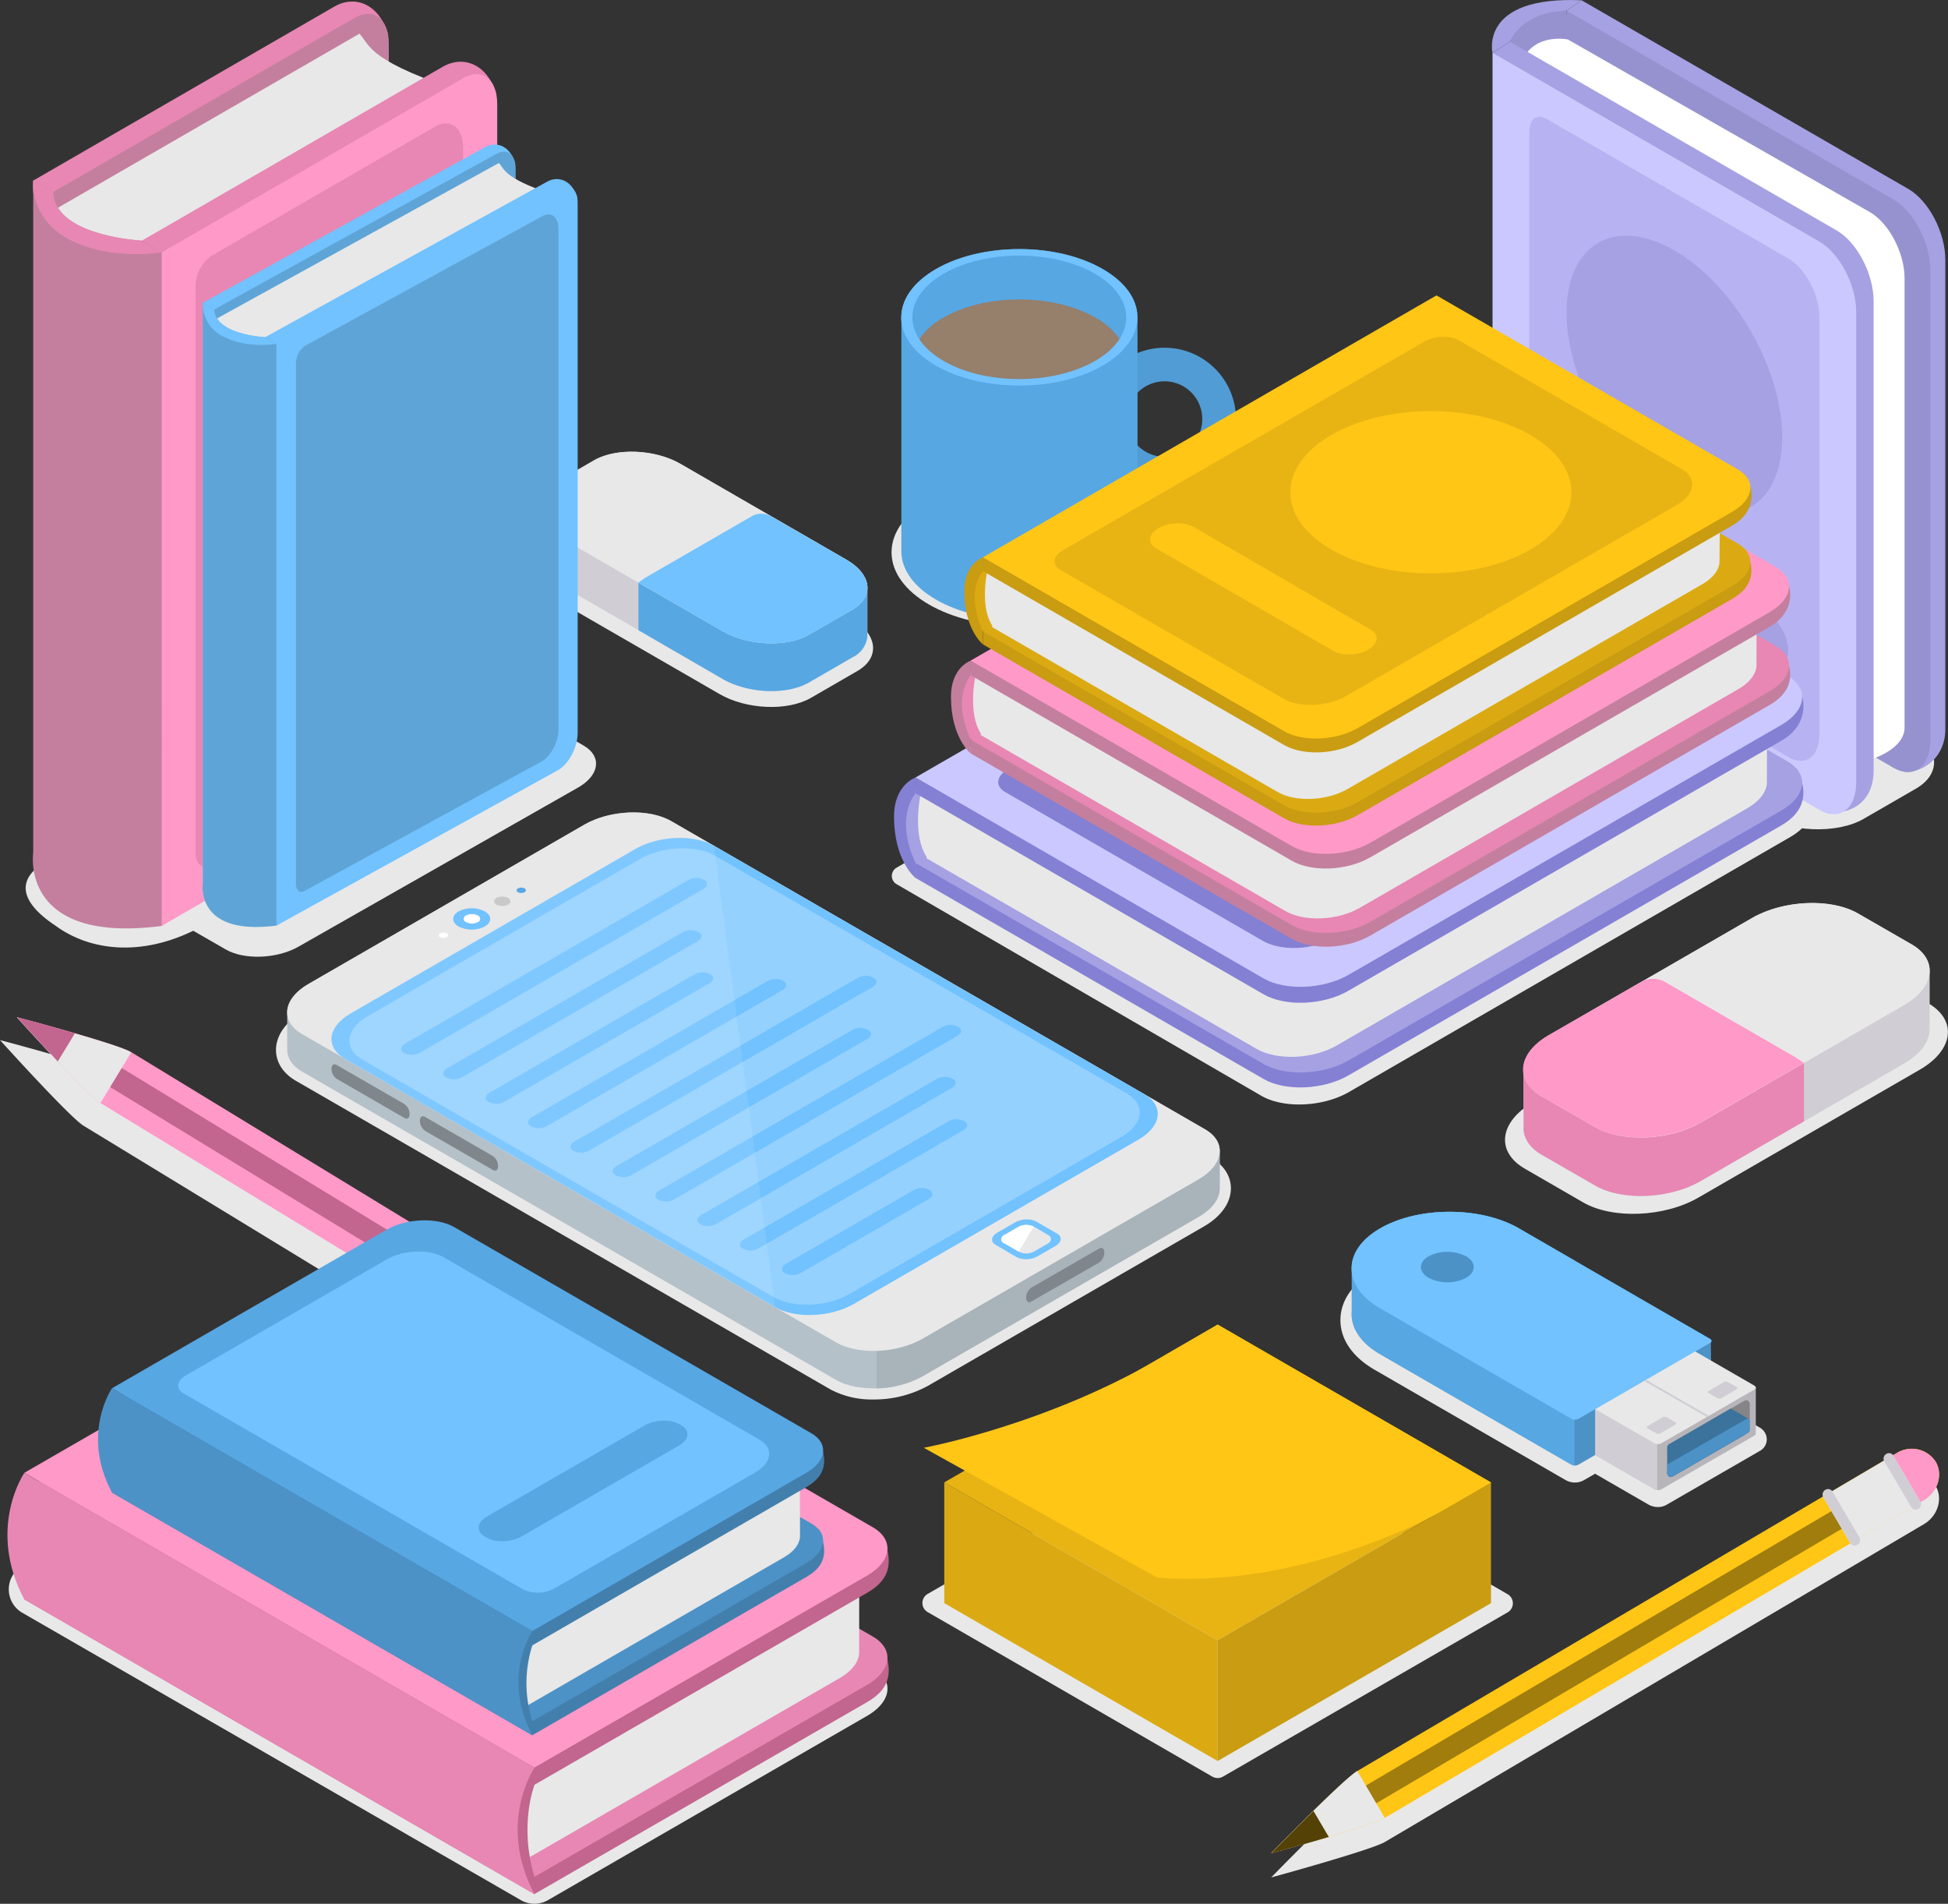 <svg xmlns="http://www.w3.org/2000/svg" viewBox="0 0 436.32 426.32"><rect x="0" y="0" width="436.32" height="426.32" fill="#333333" stroke="none"/><defs><style>.cls-1{fill:#e8e8e8;}.cls-2{fill:#e887b3;}.cls-3{fill:#c47f9e;}.cls-4{fill:#ff99c8;}.cls-5{fill:#d0ced4;}.cls-6{fill:#57a7e3;}.cls-7{fill:#71c2ff;}.cls-8{fill:#5fa4d6;}.cls-9{fill:#519cd4;}.cls-10{fill:#967f6b;}.cls-11{fill:#a5a1e3;}.cls-12{fill:#9692cf;}.cls-13,.cls-17,.cls-27{fill:#fff;}.cls-14{fill:#cbc8ff;}.cls-15{fill:#b7b3f2;}.cls-16{fill:#8480d4;}.cls-17{stroke:#000;stroke-miterlimit:10;stroke-width:0.58px;}.cls-18{fill:#dbaa13;}.cls-19{fill:#c99c11;}.cls-20{fill:#ffc615;}.cls-21{fill:#e8b413;}.cls-22{fill:#b5c1c9;}.cls-23{fill:#a9b3ba;}.cls-24{fill:#80878c;}.cls-25{fill:#94d1ff;}.cls-26{fill:#c9c9c9;}.cls-27{opacity:0.1;}.cls-28{fill:#c2658f;}.cls-29{fill:#dbdbdb;}.cls-30{fill:#a17d0d;}.cls-31{fill:#544106;}.cls-32{fill:#427fad;}.cls-33{fill:#4c92c7;}.cls-34{fill:#b7b5ba;}.cls-35{fill:#858487;}.cls-36{fill:#3b739c;}</style></defs><title>Recurso 1</title><g id="Capa_2" data-name="Capa 2"><g id="OBJECTS"><path class="cls-1" d="M50.61,212.64,42.53,208c-4.14-2.39-3.61-6.61,1.17-9.37l62.71-35.67c4.78-2.76,12.09-3.07,16.23-.68l8.07,4.67c4.15,2.39,3.62,6.6-1.16,9.37L66.84,212C62.05,214.73,54.75,215,50.61,212.64Z"/><path class="cls-1" d="M12.39,207.27h0c-8.61-5.73-8.34-10.73-2.09-14.34l82-46.66c6.25-3.61,15.8-4,21.22-.88l10.56,6.1c5.42,3.13,4.73,8.64-1.52,12.25L43.8,208.17C31.73,214.26,20.17,213,12.39,207.27Z"/><path class="cls-2" d="M75,1.41l-67.51,39V191.22l4.47,2.63c4.23-2.45,70.7-50.59,70.7-56.23L86.86,7.5C84.71.53,79.19-1,75,1.41Z"/><path class="cls-3" d="M79.43,4,11.92,43V193.85l67.51-39c4.23-2.44,7.66-9,7.66-14.63V9.82C87.09,4.18,83.66,1.59,79.43,4Z"/><path class="cls-1" d="M80.52,7.54,13,46.51V197.35l67.51-39c4.23-2.44,7.65-9,7.65-14.63L105.23,21.08C82.46,13.83,83,10.32,80.52,7.54Z"/><path class="cls-2" d="M99.24,14.91l-67.51,39V204.72l4.47,2.63c4.23-2.44,70.69-50.59,70.69-56.23L111.14,21C109,14,103.47,12.47,99.24,14.91Z"/><path class="cls-4" d="M103.71,17.53l-67.51,39V207.35l67.51-39c4.23-2.44,7.66-9,7.66-14.63V23.32C111.37,17.68,107.94,15.09,103.71,17.53Z"/><path class="cls-2" d="M97.37,28.4l-50,28.89A8.45,8.45,0,0,0,43.8,64v127c0,2.6,1.58,3.79,3.53,2.67l50-28.89c3.53-2,6.4-7.52,6.4-12.24V33.24C103.77,28.53,100.9,26.36,97.37,28.4Z"/><path class="cls-3" d="M31.73,53.88S12.2,52.93,11.92,43L7.45,40.38a13.45,13.45,0,0,0,0,3.16V190.9S4.21,211.5,36.2,207.35V56.51Zm-2.81,3.18Z"/><path class="cls-2" d="M15.71,53.73C25,58.46,36.2,56.51,36.2,56.51l-4.7-2.64C29.3,53.72,12.19,52.29,11.92,43L7.45,40.38S6.47,49,15.71,53.73Z"/><path class="cls-1" d="M181.65,156.27l10.37-6c5.24-3,4.58-8.36-1.47-11.85l-39.44-22.77c-6.05-3.49-15.28-3.87-20.51-.85l-10.38,6c-5.23,3-4.57,8.35,1.48,11.84l39.44,22.77C167.18,158.92,176.41,159.3,181.65,156.27Z"/><path class="cls-5" d="M120,113.65h0c0-1.85,1-3.62,3.32-4.93l9.77-5.65c4.94-2.85,13.64-2.49,19.34.8l37.17,21.47c2.93,1.69,4.51,3.84,4.69,5.92h0v.17a5,5,0,0,1,0,.55v10.12a5,5,0,0,1,0,.55v.07h0a5.89,5.89,0,0,1-3.3,4.45l-9.78,5.65c-4.93,2.85-13.63,2.49-19.33-.8l-37.17-21.47c-3.09-1.78-4.68-4.07-4.71-6.25h0Z"/><path class="cls-6" d="M143,130.44,178.56,119l11,6.36c2.93,1.69,4.51,3.84,4.69,5.92h0v.17a5,5,0,0,1,0,.55v10.12a5,5,0,0,1,0,.55v.07h0a5.89,5.89,0,0,1-3.3,4.45l-9.78,5.65c-4.93,2.85-13.63,2.49-19.33-.8L143,141.12Z"/><path class="cls-1" d="M181.18,142.15l9.78-5.64c4.93-2.85,4.31-7.87-1.39-11.16L152.4,103.88c-5.7-3.29-14.4-3.65-19.34-.8l-9.77,5.65c-4.94,2.85-4.31,7.87,1.39,11.16l37.17,21.46C167.55,144.64,176.25,145,181.18,142.15Z"/><path class="cls-7" d="M144.85,129.19l23.66-13.66a4.53,4.53,0,0,1,4.06,0l17,9.82c5.7,3.29,6.32,8.31,1.39,11.16l-9.78,5.64c-4.93,2.85-13.63,2.49-19.33-.8L143,130.44C143.94,129.77,144.64,129.31,144.85,129.19Z"/><path class="cls-7" d="M108.56,33,45.45,67.79V198L48,199.53c2.42-1.4,64.94-41.46,64.94-44.69l2.43-118.37C114.15,32.48,111,31.58,108.56,33Z"/><path class="cls-8" d="M111.13,34.49,48,69.29V199.53l63.12-34.81c2.42-1.39,4.38-5.15,4.38-8.38V37.8C115.51,34.57,113.55,33.09,111.13,34.49Z"/><path class="cls-1" d="M111.75,36.5,48.63,71.3V201.54l63.12-34.81c2.42-1.39,4.38-5.15,4.38-8.38l9.78-114.09C112.86,40.1,113.15,38.09,111.75,36.5Z"/><path class="cls-7" d="M122.48,40.72,59.36,75.52V205.76l2.57,1.51c2.42-1.4,64.94-41.46,64.94-44.7L129.3,44.21C128.06,40.22,124.9,39.32,122.48,40.72Z"/><path class="cls-7" d="M125,42.22,61.93,77V207.27L125,172.46c2.42-1.4,4.39-5.15,4.39-8.38V45.54C129.43,42.31,127.46,40.83,125,42.22Z"/><path class="cls-8" d="M121.41,48.45l-53.11,29a4.82,4.82,0,0,0-2,3.86V197.93c0,1.49.9,2.17,2,1.53l53.11-29c2-1.17,3.67-4.31,3.67-7V51.23C125.08,48.53,123.43,47.28,121.41,48.45Z"/><path class="cls-8" d="M59.36,75.52S48.17,75,48,69.29l-2.56-1.5a7.34,7.34,0,0,0,0,1.81V197.84s-1.86,11.81,16.48,9.43V77Zm-1.61,1.83Z"/><path class="cls-7" d="M50.18,75.44C55.49,78.15,61.93,77,61.93,77l-2.7-1.51C58,75.43,48.16,74.61,48,69.29l-2.56-1.5A8,8,0,0,0,50.18,75.44Z"/><ellipse class="cls-1" cx="228.33" cy="123.68" rx="28.64" ry="16.54"/><path class="cls-9" d="M260.84,77.87a16,16,0,1,0,16,16A16,16,0,0,0,260.84,77.87Zm0,24.42a8.45,8.45,0,1,1,8.45-8.45A8.45,8.45,0,0,1,260.84,102.29Z"/><path class="cls-6" d="M201.89,71.06v52.4c0,3.91,2.58,7.82,7.74,10.8,10.33,6,27.08,6,37.4,0,5.17-3,7.75-6.89,7.75-10.8h0V71.06Z"/><ellipse class="cls-6" cx="228.33" cy="71.06" rx="26.45" ry="15.27"/><path class="cls-10" d="M245.33,71.12c-9.39-5.42-24.61-5.42-34,0a15.72,15.72,0,0,0-5.62,5.12,15.79,15.79,0,0,0,5.62,5.11c9.38,5.42,24.6,5.42,34,0A15.72,15.72,0,0,0,251,76.23,15.79,15.79,0,0,0,245.33,71.12Z"/><path class="cls-7" d="M247,60.27c-10.32-6-27.07-6-37.4,0s-10.32,15.63,0,21.59,27.08,6,37.4,0S257.36,66.23,247,60.27Zm-1.77,20.57c-9.35,5.4-24.51,5.4-33.86,0s-9.35-14.15,0-19.55,24.51-5.4,33.86,0S254.61,75.44,245.26,80.84Z"/><path class="cls-1" d="M282.51,245.38,200.82,198a2.14,2.14,0,0,1,0-3.7l115.62-66.76a2.15,2.15,0,0,1,2.14,0l83.81,48.67c5,2.88,4.36,7.91-1.4,11.23l-99,57.19C296.2,247.9,287.49,248.26,282.51,245.38Z"/><path class="cls-1" d="M417.44,183.36l11.71-6.76c6-3.48,5.26-9.6-1.69-13.61l-62.14-35.88c-6.95-4-17.55-4.44-23.56-1L330,132.9c-6,3.48-5.26,9.6,1.69,13.61l62.14,35.88C400.82,186.4,411.42,186.84,417.44,183.36Z"/><path class="cls-11" d="M426.73,172.87,350.89,2.4,354.25.06l73.18,42.25c4.58,2.64,8.29,9.74,8.29,15.85V163.3C435.72,169.41,431.1,172.91,426.73,172.87Z"/><path class="cls-12" d="M424.06,171.91l-73.17-42.24V2.4l73.17,42.25c4.58,2.65,8.3,9.74,8.3,15.85V165.64C432.36,171.75,428.64,174.56,424.06,171.91Z"/><path class="cls-12" d="M350.89,2.4S340.27,1,338.19,9.34s2.09,20.79,2.09,20.79L352,22Z"/><path class="cls-13" d="M418.84,47.51,351.18,8.84S342.52,7,340.32,15.3c-.52,2,3.88,5.86,10.86,10.57V127.8L410.92,170c4.29,2.47,15.67-1.3,15.67-7V62.33C426.59,56.62,423.12,50,418.84,47.51Z"/><path class="cls-11" d="M409.15,182.08,334.3,11.83l3.89-2.49,73.17,42.25c4.58,2.64,8.3,9.74,8.3,15.85V172.58C419.66,178.69,415.77,182.33,409.15,182.08Z"/><path class="cls-14" d="M407.47,181.34,334.3,139.09V11.83l73.17,42.24c4.59,2.65,8.3,9.75,8.3,15.85V175.06C415.77,181.17,412.06,184,407.47,181.34Z"/><path class="cls-15" d="M400.6,169.56l-54.24-31.32c-2.12-1.22-3.83-4.49-3.83-7.31V29.49c0-2.82,1.71-4.11,3.83-2.89L400.6,57.91c3.83,2.22,6.94,8.15,6.94,13.27v93.13C407.54,169.42,404.43,171.77,400.6,169.56Z"/><path class="cls-11" d="M396.6,148.65l-43.13-24.91c-2.16-1.24-3.93-4.62-3.93-7.5h0c0-2.88,1.77-4.22,3.93-3l43.13,24.9c2.16,1.25,3.93,4.63,3.93,7.51h0C400.53,148.56,398.76,149.89,396.6,148.65Z"/><ellipse class="cls-11" cx="375.04" cy="83.96" rx="19.72" ry="34.15" transform="translate(8.26 198.77) rotate(-30)"/><path class="cls-11" d="M354.25.06c-23-1-19.95,11.77-19.95,11.77l3.89-2.49s2.4-6.65,12.7-6.94Z"/><path class="cls-11" d="M205.07,193.28s-3-2.2-3.48-10.44,13.82-10.64,13.82-10.64h11.82v13.16Z"/><path class="cls-16" d="M283,241.61l-77.92-45v-3.34L402.44,172.2c2.5,4.85,2.18,9.39-3.45,12.64l-97,56C296.39,244.07,287.87,244.43,283,241.61Z"/><path class="cls-11" d="M283,238.26l-77.92-45,117.36-67.76,77.92,45c4.88,2.82,4.27,7.74-1.36,11l-97,56C296.39,240.73,287.87,241.08,283,238.26Z"/><path class="cls-1" d="M395.78,163.66l-10,3L318.8,128l-112.69,50.3s-1.77,8.76,1.4,13.51l.05.41,73.85,42.64c4.63,2.67,12.71,2.34,18-.75L391.36,181c2.75-1.59,4.23-3.6,4.39-5.54l0,0Z"/><path class="cls-16" d="M283,222.65l-77.92-45V174.1L402.43,153c2.54,4.27,2.19,9.63-3.44,12.88l-97,56C296.39,225.12,287.87,225.47,283,222.65Z"/><path class="cls-14" d="M283,219.09l-77.92-45,117.36-67.76,77.92,45c4.88,2.82,4.27,7.74-1.36,11l-97,56C296.39,221.55,287.87,221.9,283,219.09Z"/><path class="cls-16" d="M282.87,210.7l-57.76-33.35c-2.25-1.3-2-3.57.63-5.06l93.55-54c2.6-1.5,6.53-1.66,8.78-.36l57.76,33.35c4.08,2.35,3.57,6.47-1.14,9.19L298.8,210C294.08,212.76,287,213.06,282.87,210.7Z"/><path class="cls-11" d="M295.77,198.34l-45.93-26.52c-2.3-1.33-2-3.67.65-5.2h0c2.65-1.54,6.71-1.71,9-.38l45.93,26.52c2.3,1.33,2,3.67-.65,5.2h0C302.13,199.5,298.07,199.67,295.77,198.34Z"/><ellipse class="cls-11" cx="320.97" cy="157.27" rx="36.37" ry="21"/><path class="cls-16" d="M205.07,196.62s-4.82-3.75-4.82-13.78c0-7.13,4.82-8.74,4.82-8.74v3.56s-4.82,5.18,0,15.62Z"/><path class="cls-2" d="M217.42,165.63s-2.8-2-3.21-9.63S227,146.18,227,146.18h10.91v12.15Z"/><path class="cls-3" d="M289.34,210.25l-71.92-41.53v-3.09L399.6,146.18c2.31,4.48,2,8.66-3.19,11.67l-89.5,51.67C301.71,212.52,293.85,212.85,289.34,210.25Z"/><path class="cls-2" d="M289.34,207.16l-71.92-41.53,108.33-62.54,71.92,41.52c4.51,2.6,3.94,7.15-1.26,10.15l-89.5,51.67C301.71,209.43,293.85,209.76,289.34,207.16Z"/><path class="cls-1" d="M393.45,138.3,384.21,141,322.4,105.34l-104,46.44s-1.63,8.08,1.3,12.47l0,.37L287.89,204c4.27,2.47,11.72,2.16,16.65-.69l84.83-49c2.54-1.47,3.91-3.33,4.05-5.12l0,0Z"/><path class="cls-3" d="M289.34,192.75l-71.92-41.53v-3.29l182.17-19.47c2.35,3.94,2,8.89-3.18,11.89L306.91,192C301.71,195,293.85,195.35,289.34,192.75Z"/><path class="cls-4" d="M289.34,189.46l-71.92-41.53L325.75,85.39l71.92,41.52c4.51,2.6,3.94,7.14-1.26,10.15l-89.5,51.67C301.71,191.73,293.85,192.06,289.34,189.46Z"/><ellipse class="cls-17" cx="324.4" cy="132.4" rx="33.57" ry="19.38"/><path class="cls-3" d="M217.42,168.72S213,165.26,213,156c0-6.58,4.45-8.07,4.45-8.07v3.29s-4.45,4.78,0,14.41Z"/><path class="cls-18" d="M220.16,141.4s-2.62-1.9-3-9,12-9.22,12-9.22h10.23v11.4Z"/><path class="cls-19" d="M287.61,183.24,220.16,144.3v-2.9L391,123.15c2.16,4.21,1.88,8.13-3,10.95l-83.92,48.45C299.21,185.37,291.83,185.67,287.61,183.24Z"/><path class="cls-18" d="M287.61,180.34,220.16,141.4,321.75,82.75l67.45,38.94c4.22,2.44,3.69,6.7-1.19,9.51l-83.92,48.46C299.21,182.47,291.83,182.78,287.61,180.34Z"/><path class="cls-1" d="M385.23,115.77l-8.66,2.56-58-33.47-97.54,43.55s-1.52,7.57,1.22,11.69l0,.35,63.93,36.91c4,2.31,11,2,15.61-.65l79.55-45.92c2.38-1.38,3.66-3.12,3.8-4.8l0,0Z"/><path class="cls-19" d="M287.61,166.83l-67.45-38.94V124.8L391,106.54c2.21,3.69,1.9,8.34-3,11.15l-83.92,48.45C299.21,169,291.83,169.27,287.61,166.83Z"/><path class="cls-20" d="M287.61,163.74,220.16,124.8,321.75,66.15l67.45,38.94c4.22,2.44,3.69,6.7-1.19,9.51l-83.92,48.46C299.21,165.87,291.83,166.18,287.61,163.74Z"/><path class="cls-21" d="M287.51,156.48l-50-28.86c-1.95-1.13-1.7-3.09.55-4.39l81-46.75c2.25-1.3,5.65-1.44,7.6-.32l50,28.87c3.54,2,3.09,5.6-1,8l-74.34,42.92C297.21,158.27,291,158.52,287.51,156.48Z"/><path class="cls-20" d="M298.67,145.78l-39.75-23c-2-1.15-1.74-3.18.56-4.51h0c2.3-1.32,5.81-1.47,7.8-.32L307,141c2,1.14,1.74,3.17-.56,4.5h0C304.17,146.79,300.66,146.93,298.67,145.78Z"/><ellipse class="cls-20" cx="320.49" cy="110.23" rx="31.48" ry="18.17"/><path class="cls-19" d="M220.16,144.3S216,141.05,216,132.37c0-6.17,4.16-7.57,4.16-7.57v3.09s-4.16,4.48,0,13.51Z"/><path class="cls-1" d="M271.1,259.12l-119.53-69c-5.76-3.32-15.4-3-21.94.81L67.82,226.59c-3.81,2.2-6,5.31-6,8.52,0,2.83,1.63,5.33,4.59,7l119.54,69a19.69,19.69,0,0,0,9.71,2.28,25,25,0,0,0,12.23-3.08l61.81-35.69c3.81-2.2,6-5.3,6-8.52C275.7,263.33,274.07,260.83,271.1,259.12Z"/><path class="cls-22" d="M273.2,257.87h0c.05-1.88-1-3.68-3.34-5l-119.53-69c-5-2.87-13.71-2.51-19.44.8L69.07,220.35c-3.17,1.83-4.77,4.19-4.74,6.42h0v8.56h0c.09,1.74,1.19,3.4,3.34,4.65l119.54,69c5,2.86,13.71,2.5,19.44-.81l61.81-35.68c3.17-1.83,4.77-4.19,4.73-6.42h0Z"/><path class="cls-23" d="M269.85,252.87l-73.54-42.46v100.5a22.34,22.34,0,0,0,10.34-2.72l61.81-35.68c3.17-1.83,4.77-4.19,4.73-6.42h0v-8.22h0C273.24,256,272.15,254.19,269.85,252.87Z"/><path class="cls-24" d="M75.41,241.59l15.18,8.77c.64.37,1.16,0,1.16-.88h0a2.82,2.82,0,0,0-1.16-2.24l-15.18-8.76c-.65-.37-1.17,0-1.17.88h0A2.78,2.78,0,0,0,75.41,241.59Z"/><path class="cls-24" d="M95.22,253.25,110.4,262c.65.37,1.17,0,1.17-.89h0a2.79,2.79,0,0,0-1.17-2.23l-15.18-8.76c-.64-.38-1.17,0-1.17.88h0A2.81,2.81,0,0,0,95.22,253.25Z"/><path class="cls-24" d="M246.23,282.7,231,291.47c-.64.37-1.16,0-1.16-.89h0a2.81,2.81,0,0,1,1.16-2.23l15.19-8.76c.64-.38,1.16,0,1.16.88h0A2.8,2.8,0,0,1,246.23,282.7Z"/><path class="cls-1" d="M268.46,264.1l-61.81,35.68c-5.73,3.31-14.48,3.67-19.44.8l-119.54-69c-5-2.86-4.33-7.92,1.4-11.22l61.81-35.69c5.73-3.31,14.48-3.67,19.44-.8l119.53,69C274.82,255.73,274.19,260.79,268.46,264.1Z"/><path class="cls-7" d="M255,255.2,191.24,292c-5.19,3-13.11,3.33-17.6.73L77.27,237.11c-4.49-2.59-3.93-7.17,1.26-10.16l63.78-36.83c5.19-3,13.11-3.32,17.61-.73L256.29,245C260.78,247.63,260.21,252.2,255,255.2Z"/><path class="cls-25" d="M251.19,254.58l-61,35.23c-5,2.86-12.54,3.18-16.84.69L81.16,237.28c-4.3-2.48-3.75-6.85,1.21-9.72l61-35.22c5-2.87,12.54-3.18,16.83-.7l92.18,53.22C256.69,247.34,256.15,251.72,251.19,254.58Z"/><path class="cls-7" d="M108.58,204.09c1.62.93,1.62,2.45,0,3.38a6.44,6.44,0,0,1-5.86,0c-1.62-.93-1.62-2.45,0-3.38A6.5,6.5,0,0,1,108.58,204.09Z"/><path class="cls-13" d="M107,205a.79.79,0,0,1,0,1.5,2.9,2.9,0,0,1-2.6,0,.79.79,0,0,1,0-1.5A2.9,2.9,0,0,1,107,205Z"/><path class="cls-26" d="M113.79,201.08c.72.41.72,1.08,0,1.5a2.88,2.88,0,0,1-2.59,0c-.72-.42-.72-1.09,0-1.5A2.88,2.88,0,0,1,113.79,201.08Z"/><path class="cls-6" d="M117.49,198.94c.41.24.41.62,0,.85a1.59,1.59,0,0,1-1.47,0,.45.45,0,0,1,0-.85A1.65,1.65,0,0,1,117.49,198.94Z"/><ellipse class="cls-13" cx="99.32" cy="209.44" rx="1.04" ry="0.6"/><path class="cls-7" d="M236.43,279l-4.05,2.34a5.22,5.22,0,0,1-4.67.19L223,278.75c-1.19-.68-1-1.9.34-2.69l4.06-2.34a5.2,5.2,0,0,1,4.66-.2l4.73,2.73C238,276.94,237.81,278.15,236.43,279Z"/><path class="cls-1" d="M234.59,278.54l-2.92,1.68a3.72,3.72,0,0,1-3.35.14l-3.39-2c-.86-.49-.75-1.36.24-1.93l2.91-1.69a3.75,3.75,0,0,1,3.35-.14l3.4,2C235.68,277.1,235.57,278,234.59,278.54Z"/><path class="cls-13" d="M228.2,280.29,225,278.47a1,1,0,0,1,0-1.93l3.17-1.83a3.71,3.71,0,0,1,3.34,0Z"/><path class="cls-7" d="M157.54,199.08,94.05,235.74a3.77,3.77,0,0,1-3.39.14l-.24-.14c-.86-.5-.75-1.38.25-2l63.48-36.65a3.79,3.79,0,0,1,3.4-.14l.23.13C158.65,197.63,158.54,198.51,157.54,199.08Z"/><path class="cls-7" d="M195.48,221,132,257.64a3.77,3.77,0,0,1-3.39.14l-.24-.13c-.86-.5-.75-1.38.25-2L192.09,219a3.79,3.79,0,0,1,3.4-.15l.23.14C196.59,219.53,196.48,220.41,195.48,221Z"/><path class="cls-7" d="M214.45,231.94,151,268.6a3.8,3.8,0,0,1-3.39.14l-.24-.14c-.86-.5-.75-1.38.25-2L211.06,230a3.79,3.79,0,0,1,3.4-.14l.23.13C215.56,230.48,215.45,231.37,214.45,231.94Z"/><path class="cls-7" d="M156.3,210.75l-52.77,30.47a3.79,3.79,0,0,1-3.4.14l-.23-.13c-.87-.5-.76-1.39.24-2l52.77-30.47a3.77,3.77,0,0,1,3.39-.14l.24.13C157.41,209.29,157.3,210.18,156.3,210.75Z"/><path class="cls-7" d="M175.27,221.71,122.5,252.17a3.79,3.79,0,0,1-3.4.14l-.23-.13c-.87-.5-.76-1.38.24-2l52.77-30.47a3.8,3.8,0,0,1,3.39-.14l.24.14C176.38,220.25,176.27,221.13,175.27,221.71Z"/><path class="cls-7" d="M194.24,232.66l-52.77,30.47a3.82,3.82,0,0,1-3.4.14l-.23-.14c-.87-.5-.76-1.38.24-2l52.77-30.46a3.79,3.79,0,0,1,3.4-.15l.23.14C195.35,231.2,195.24,232.08,194.24,232.66Z"/><path class="cls-7" d="M213.21,243.61l-52.77,30.47a3.79,3.79,0,0,1-3.4.14l-.23-.14c-.87-.5-.76-1.38.24-2l52.77-30.46a3.79,3.79,0,0,1,3.4-.14l.23.13C214.32,242.15,214.21,243,213.21,243.61Z"/><path class="cls-7" d="M158.89,220.21,113,246.7a3.77,3.77,0,0,1-3.39.14l-.24-.13c-.86-.5-.75-1.39.25-2l45.89-26.5a3.8,3.8,0,0,1,3.39-.14l.24.14C160,218.75,159.89,219.63,158.89,220.21Z"/><path class="cls-7" d="M215.8,253.07l-45.88,26.49a3.79,3.79,0,0,1-3.4.14l-.23-.14c-.87-.5-.76-1.38.24-1.95l45.89-26.5a3.77,3.77,0,0,1,3.39-.14l.24.14C216.91,251.61,216.8,252.49,215.8,253.07Z"/><path class="cls-7" d="M208,268.52l-28.63,16.53a3.77,3.77,0,0,1-3.39.14l-.24-.14c-.86-.5-.75-1.38.25-2l28.62-16.53a3.82,3.82,0,0,1,3.4-.14l.23.14C209.12,267.06,209,267.94,208,268.52Z"/><path class="cls-27" d="M173.64,292.75,77.27,237.11c-4.49-2.59-3.93-7.17,1.26-10.16l63.78-36.83c5.19-3,13.11-3.32,17.61-.73Z"/><path class="cls-1" d="M0,232.91H0s22.51,5.94,25.63,7.84l119.66,72.93a6.65,6.65,0,0,1,2.22,9.12h0a6.67,6.67,0,0,1-9.13,2.22L18.71,252.09C15.59,250.19,0,232.91,0,232.91Z"/><path class="cls-4" d="M3.78,227.78h0s22.5,5.93,25.62,7.84l119.67,72.92a6.67,6.67,0,0,1,2.22,9.13h0a6.67,6.67,0,0,1-9.13,2.22L22.49,247C19.37,245.06,3.78,227.78,3.78,227.78Z"/><path class="cls-28" d="M3.78,227.78h0s20.35,9.47,23.47,11.37l119.67,72.93c3.12,1.9,5.08,4.42,4.37,5.59h0c-.72,1.18-3.86.58-7-1.32L24.65,243.42C21.53,241.52,3.78,227.78,3.78,227.78Z"/><path class="cls-1" d="M22.49,247c-3.12-1.9-18.71-19.18-18.71-19.18h0s22.5,5.93,25.62,7.84Z"/><path class="cls-28" d="M12.94,237.69l3.85-6.31c-6.51-1.89-13-3.6-13-3.6S8.29,232.77,12.94,237.69Z"/><rect class="cls-1" x="130.69" y="299.79" width="13.28" height="18.76" transform="matrix(-0.52, 0.85, -0.85, -0.52, 472.8, 352.78)"/><rect class="cls-29" x="122.57" y="303.71" width="15.56" height="2.41" rx="1.18" transform="translate(458.56 352.28) rotate(121.36)"/><rect class="cls-29" x="136.11" y="311.95" width="15.56" height="2.41" rx="1.18" transform="translate(486.18 353.26) rotate(121.36)"/><path class="cls-4" d="M151.29,317.67a6.67,6.67,0,0,0-2.22-9.13l-.7-.42-6.91,11.34.7.43A6.67,6.67,0,0,0,151.29,317.67Z"/><path class="cls-1" d="M284.72,420.43h0S300.86,403.87,304,402l120.73-71.14a6.39,6.39,0,0,1,8.81,1.86h0c1.7,2.88.51,6.76-2.64,8.61L310.18,412.49C307,414.34,284.72,420.43,284.72,420.43Z"/><path class="cls-20" d="M284.72,415h0s16.14-16.56,19.29-18.41l120.73-71.15a6.39,6.39,0,0,1,8.81,1.86h0c1.7,2.88.51,6.76-2.64,8.61L310.18,407.09C307,408.94,284.72,415,284.72,415Z"/><path class="cls-30" d="M284.72,415h0s18.06-13.3,21.21-15.15l120.74-71.15c3.14-1.85,6.24-2.48,6.88-1.4h0c.64,1.09-1.41,3.49-4.56,5.35L308.25,403.82C305.11,405.68,284.72,415,284.72,415Z"/><path class="cls-1" d="M310.18,407.09C307,408.94,284.72,415,284.72,415h0s16.14-16.56,19.29-18.41Z"/><path class="cls-31" d="M297.63,411.36l-3.44-5.83c-4.8,4.71-9.47,9.5-9.47,9.5S291.17,413.27,297.63,411.36Z"/><rect class="cls-1" x="413.39" y="326.25" width="12.16" height="18.76" transform="translate(495.67 -196.15) rotate(59.49)"/><rect class="cls-5" x="405.31" y="338.57" width="14.24" height="2.41" rx="1.13" transform="translate(495.78 -188.05) rotate(59.49)"/><rect class="cls-5" x="418.96" y="330.53" width="14.24" height="2.41" rx="1.13" transform="translate(495.58 -203.77) rotate(59.49)"/><path class="cls-4" d="M433.55,327.33a6.39,6.39,0,0,0-8.81-1.86l-.7.41,6.17,10.48.7-.42C434.06,334.09,435.25,330.21,433.55,327.33Z"/><path class="cls-1" d="M194.24,384.23l-71.51,41.28a6.07,6.07,0,0,1-6.06,0L5,361.16a6.06,6.06,0,0,1,0-10.5l65.45-37.78c5.48-3.17,13.78-3.51,18.53-.77l106.62,61.42C200.32,376.27,199.72,381.06,194.24,384.23Z"/><path class="cls-28" d="M194.24,381.15l-74.54,43-114.26-66,74.53-43c5.49-3.17,13.79-3.51,18.54-.77l99.2,54C200,374,199.72,378,194.24,381.15Z"/><path class="cls-2" d="M194.24,377.29l-74.54,43-114.26-66,74.53-43c5.49-3.17,13.79-3.51,18.54-.77l97.06,56C200.32,369.33,199.72,374.12,194.24,377.29Z"/><path class="cls-1" d="M192.45,353.85l-12,6.56L96.65,312c-4.53-2.62-12.46-2.29-17.7.73L7.73,353.88l109.18,63,71.21-41.12c2.81-1.62,4.27-3.69,4.32-5.67h0Z"/><path class="cls-28" d="M194.24,356.68l-74.54,43-114.26-66,74.53-43c5.49-3.17,13.79-3.52,18.54-.77l99.2,54C200,349.52,199.72,353.51,194.24,356.68Z"/><path class="cls-4" d="M194.24,352.82l-74.54,43-114.26-66,74.53-43c5.49-3.17,13.79-3.51,18.54-.77l97.06,56C200.32,344.86,199.72,349.65,194.24,352.82Z"/><path class="cls-2" d="M180.31,352.76,125.8,384.23c-2.53,1.46-6.35,1.62-8.54.36L25,331.29c-2.19-1.26-1.92-3.47.61-4.93l54.51-31.47c4.59-2.65,11.53-2.94,15.51-.64l85.85,49.56C185.4,346.1,184.9,350.11,180.31,352.76Z"/><path class="cls-4" d="M159.6,345.43l-42.76,24.69c-2.78,1.6-7,1.78-9.43.39l-.65-.38c-2.4-1.39-2.1-3.83.68-5.44L150.2,340c2.78-1.6,7-1.78,9.42-.39l.66.38C162.68,341.38,162.38,343.83,159.6,345.43Z"/><path class="cls-28" d="M119.72,395.85l0,3.86s-3.55,8.9,0,20.61l0,3.86S106.53,409.82,119.72,395.85Z"/><path class="cls-2" d="M119.72,395.85s-8.49,12.35,0,28.33l-114.28-66c-8.49-16,0-28.33,0-28.33Z"/><path class="cls-32" d="M180.63,353.13l-61.41,35.46L25.07,334.23l61.41-35.46c4.52-2.61,11.36-2.89,15.27-.63L183.5,342.6C185.36,347.24,185.15,350.52,180.63,353.13Z"/><path class="cls-33" d="M180.63,350l-61.41,35.46L25.07,331.05,86.48,295.6C91,293,97.84,292.7,101.75,295l80,46.18C185.64,343.4,185.15,347.34,180.63,350Z"/><path class="cls-1" d="M179.16,330.64l-9.88,5.41-69-39.87c-3.74-2.16-10.28-1.89-14.6.6L27,330.66l89.95,51.94,58.68-33.88c2.32-1.34,3.52-3.05,3.56-4.68h0Z"/><path class="cls-32" d="M180.63,333l-61.41,35.46L25.07,314.07l61.41-35.46C91,276,97.84,275.72,101.75,278l81.75,44.46C185.36,327.07,185.15,330.36,180.63,333Z"/><path class="cls-6" d="M180.63,329.79l-61.41,35.46L25.07,310.89l61.41-35.46c4.52-2.61,11.36-2.89,15.27-.63l80,46.17C185.64,323.23,185.15,327.18,180.63,329.79Z"/><path class="cls-7" d="M169.16,329.74l-44.92,25.93a7.79,7.79,0,0,1-7,.3L41.14,312.05c-1.8-1-1.58-2.86.51-4.06l44.91-25.93c3.78-2.19,9.5-2.43,12.78-.53l70.74,40.84C173.35,324.26,172.94,327.56,169.16,329.74Z"/><path class="cls-6" d="M152.09,323.7l-35.23,20.35c-2.29,1.32-5.79,1.46-7.77.32l-.54-.31c-2-1.15-1.73-3.17.56-4.49l35.23-20.34c2.29-1.32,5.79-1.47,7.77-.32l.54.31C154.63,320.36,154.38,322.38,152.09,323.7Z"/><path class="cls-32" d="M119.24,365.25l0,3.18a28,28,0,0,0,0,17l0,3.18S110.32,378.45,119.24,365.25Z"/><path class="cls-33" d="M119.24,365.25s-7,10.17,0,23.34L25.07,334.23c-7-13.17,0-23.34,0-23.34Z"/><path class="cls-1" d="M271.56,397.86,207.78,361a2.34,2.34,0,0,1,0-4.06l63.78-36.83a2.33,2.33,0,0,1,2.34,0L337.69,357a2.35,2.35,0,0,1,0,4.06L273.9,397.86A2.38,2.38,0,0,1,271.56,397.86Z"/><polygon class="cls-18" points="272.73 394.35 211.5 359 211.5 331.96 272.73 367.31 272.73 394.35"/><polygon class="cls-21" points="272.73 367.31 211.5 331.96 272.73 296.62 333.96 331.96 272.73 367.31"/><polygon class="cls-19" points="272.73 367.31 272.73 394.35 333.96 359 333.96 331.96 272.73 367.31"/><path class="cls-20" d="M272.73,296.62,334,332l-11.4,6.58s-30.38,17.3-63.38,14.71l-52.3-29.08s28.39-5.23,54.63-21.08Z"/><path class="cls-1" d="M394.13,319.67l-9.48-5.48a3,3,0,0,0,1.2-2.35,3,3,0,0,0-1.57-2.62L341.45,284.5c-9.41-5.43-24.14-5.43-33.55,0-4.95,2.85-7.67,6.81-7.67,11.12s2.72,8.27,7.68,11.13l42.83,24.73a4.17,4.17,0,0,0,4,0l2.53-1.46,11.95,6.9a4.28,4.28,0,0,0,2.12.56,3.88,3.88,0,0,0,1.93-.5l20.94-12.09a2.94,2.94,0,0,0,1.52-2.55A3.08,3.08,0,0,0,394.13,319.67Z"/><path class="cls-33" d="M309.15,275.07h0c8.58-4.94,22.48-4.94,31.05,0L383,299.8c.34.2.4.49.2.72l.12,9.93h0a.49.49,0,0,1-.29.54l-29.5,17a1.67,1.67,0,0,1-1.54,0l-42.84-24.73c-4.53-2.62-6.64-6.1-6.38-9.53h0v-9.59h0C302.69,280.86,304.82,277.58,309.15,275.07Z"/><path class="cls-6" d="M309.15,275.07h0c8.58-4.94,22.48-4.94,31.05,0l12.46,7.2v45.91a1.34,1.34,0,0,1-.35-.05A1,1,0,0,1,352,328l-42.84-24.73c-4.53-2.62-6.64-6.1-6.38-9.53h0v-9.59h0C302.69,280.86,304.82,277.58,309.15,275.07Z"/><path class="cls-7" d="M309.15,293,352,317.73a1.74,1.74,0,0,0,1.54,0l29.5-17c.43-.24.43-.64,0-.89L340.2,275.07c-8.57-4.94-22.47-4.94-31.05,0h0C300.58,280,300.58,288.05,309.15,293Z"/><path class="cls-33" d="M320,286.16c-2.31-1.34-2.31-3.5,0-4.84a9.28,9.28,0,0,1,8.37,0c2.31,1.34,2.31,3.5,0,4.84A9.28,9.28,0,0,1,320,286.16Z"/><path class="cls-34" d="M369.2,319l10.48-6.06,4.28,2.47,9.31-4.73v10.46l0,0a.49.49,0,0,1-.24.3l-20.94,12.09a1.71,1.71,0,0,1-1.55-.07l-13.21-7.62V315.55Z"/><path class="cls-5" d="M371.18,317.82v15.83a1.5,1.5,0,0,1-.67-.2l-13.21-7.62V315.55L369.2,319Z"/><path class="cls-1" d="M372.06,323.23,393,311.14c.4-.23.35-.63-.11-.89l-13.21-7.62L357.3,315.55l13.21,7.62A1.74,1.74,0,0,0,372.06,323.23Z"/><path class="cls-5" d="M382.41,317.25l.23-.13c.06,0,.05-.09,0-.12l-13.92-8-.43.25,13.92,8A.22.22,0,0,0,382.41,317.25Z"/><path class="cls-5" d="M385.61,313.09l3.42-2c.23-.14.2-.37-.07-.52L387,309.49a1,1,0,0,0-.89,0l-3.42,2c-.23.14-.21.37.06.52l1.93,1.11A1,1,0,0,0,385.61,313.09Z"/><path class="cls-5" d="M371.87,321l3.42-2c.23-.13.2-.37-.07-.52l-1.92-1.11a1,1,0,0,0-.9,0l-3.42,2c-.23.14-.2.37.06.52L371,321A1,1,0,0,0,371.87,321Z"/><path class="cls-35" d="M374.63,330.65l16.89-9.76a.78.78,0,0,0,.4-.68v-5.85a.8.8,0,0,0-1.19-.69l-16.89,9.75a.81.81,0,0,0-.4.69V330A.8.8,0,0,0,374.63,330.65Z"/><path class="cls-36" d="M390.9,321.25l-16.27,9.4a.8.8,0,0,1-1.19-.69v-5.85a.81.81,0,0,1,.4-.69l13.81-8,3.9,2.25Z"/><path class="cls-33" d="M391.19,317.75a.49.49,0,0,1,.73.42v2a.78.78,0,0,1-.4.68l-16.89,9.76a.8.8,0,0,1-1.19-.69v-1.68a.49.49,0,0,1,.24-.42Z"/><path class="cls-1" d="M354.6,269.26l-13.05-7.54c-6.59-3.8-5.76-10.51,1.85-14.9L393,218.17c7.61-4.39,19.22-4.87,25.81-1.07l13.05,7.54c6.58,3.8,5.75,10.51-1.86,14.9L380.4,268.19C372.8,272.58,361.18,273.06,354.6,269.26Z"/><path class="cls-5" d="M432.22,217.49h0c0-2.26-1.28-4.43-4.06-6l-12-6.91c-6-3.49-16.69-3.05-23.67,1L347,231.81c-3.59,2.07-5.52,4.7-5.74,7.25h0v.21a5,5,0,0,0,0,.67v12.4a5,5,0,0,0,0,.67v.09h0c.18,2,1.5,4,4,5.46l12,6.91c6,3.49,16.7,3.05,23.68-1l45.51-26.28c3.79-2.19,5.73-5,5.76-7.66h0Z"/><path class="cls-2" d="M404.06,238.05l-43.59-14L347,231.81c-3.59,2.07-5.52,4.7-5.74,7.25h0v.21a5,5,0,0,0,0,.67v12.4a5,5,0,0,0,0,.67v.09h0c.18,2,1.5,4,4,5.46l12,6.91c6,3.49,16.7,3.05,23.68-1l23.13-13.36Z"/><path class="cls-1" d="M357.25,252.39l-12-6.91c-6-3.49-5.28-9.64,1.7-13.67l45.52-26.28c7-4,17.63-4.47,23.67-1l12,6.91c6.05,3.49,5.28,9.64-1.7,13.67l-45.51,26.28C374,255.43,363.29,255.88,357.25,252.39Z"/><path class="cls-4" d="M401.74,236.52l-29-16.73a5.51,5.51,0,0,0-5,0l-20.82,12c-7,4-7.74,10.18-1.7,13.67l12,6.91c6,3.49,16.7,3,23.68-1l23.13-13.36C402.85,237.23,402,236.66,401.74,236.52Z"/></g></g></svg>